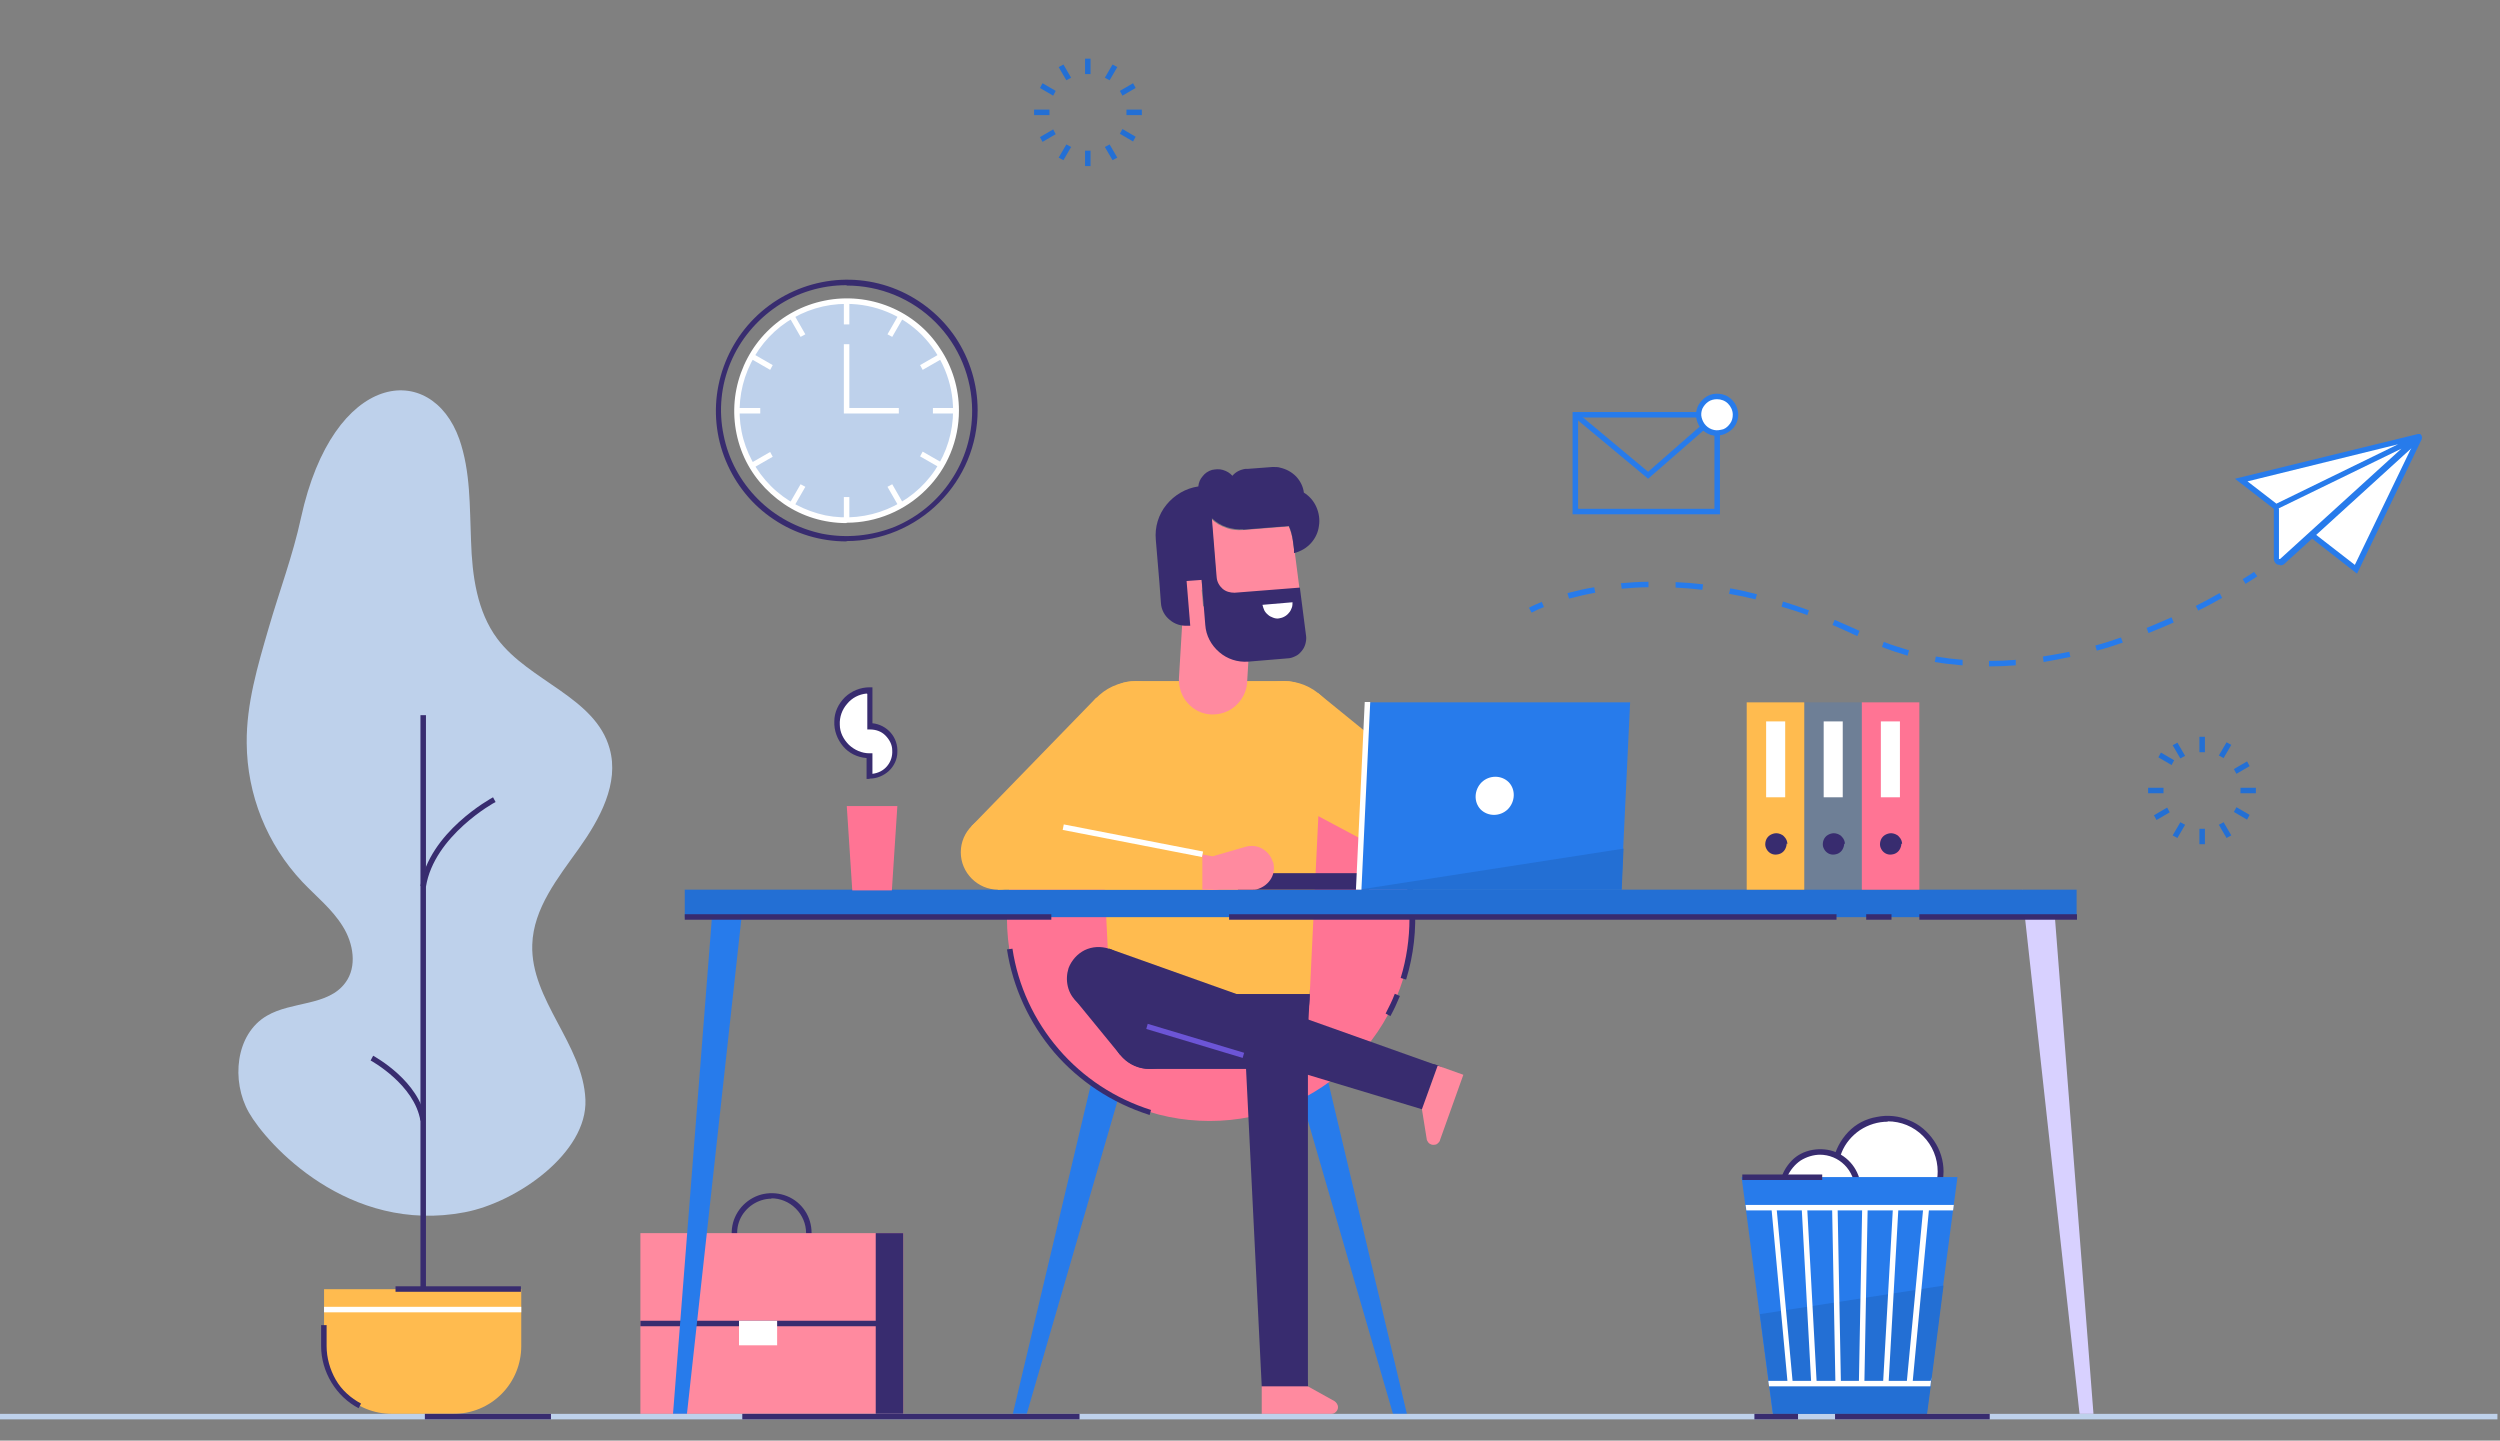 <?xml version="1.0" encoding="UTF-8"?>
<svg id="Layer_1" xmlns="http://www.w3.org/2000/svg" version="1.1" viewBox="0 0 682 393">
  <rect x="0" y="0" width="682" height="393" fill="#808080" stroke="none"/>
  <!-- Generator: Adobe Illustrator 29.1.0, SVG Export Plug-In . SVG Version: 2.1.0 Build 142)  -->
  <defs>
    <style>
      .st0 {
        fill: #fff;
      }

      .st1 {
        fill: #6c55d5;
      }

      .st2 {
        fill: #ffbb4f;
      }

      .st3 {
        fill: #bed1eb;
      }

      .st4 {
        fill: #297ff4;
        isolation: isolate;
        opacity: .2;
      }

      .st5 {
        fill: #236fd4;
      }

      .st6 {
        fill: #ff7494;
      }

      .st7 {
        fill: #277beb;
      }

      .st8 {
        fill: #d8d1ff;
      }

      .st9 {
        fill: #2d314a;
      }

      .st10 {
        fill: #382c6f;
      }

      .st11 {
        fill: #ff8a9f;
      }

      .st12 {
        fill: #6c55d6;
      }
    </style>
  </defs>
  <path class="st7" d="M347.2,272.6l32.8,113.1h3.8l-26.8-113.1h-9.8ZM312.9,272.6l-32.8,113.1h-3.8l26.8-113.1h9.8Z"/>
  <path class="st6" d="M330,305.8c30.5,0,55.3-24.7,55.3-55.3s-24.7-55.3-55.3-55.3-55.3,24.7-55.3,55.3,24.7,55.3,55.3,55.3Z"/>
  <path class="st10" d="M383.5,267.2l-1.4-.4c1.6-5.2,2.4-10.7,2.4-16.2,0-8.1-1.8-16.1-5.2-23.4l1.4-.6c6,12.7,7,27.2,2.9,40.6h0ZM313.4,304.1c-10-3.2-19-9.1-25.8-17-6.8-8-11.3-17.7-12.9-28.1l1.5-.2c1.5,10.1,5.9,19.6,12.6,27.4,6.7,7.8,15.4,13.5,25.2,16.6l-.4,1.4ZM379.3,277.2l-1.3-.7c.9-1.8,1.8-3.5,2.5-5.4l1.4.6c-.8,1.9-1.6,3.7-2.6,5.5h0ZM210.5,347.3c-2.2,0-4.3-.6-6.1-1.8-1.8-1.2-3.2-2.9-4-4.9-.8-2-1-4.2-.6-6.3.4-2.1,1.5-4.1,3-5.6,1.5-1.5,3.5-2.6,5.6-3,2.1-.4,4.3-.2,6.3.6,2,.8,3.7,2.2,4.9,4,1.2,1.8,1.8,3.9,1.8,6.1,0,2.9-1.2,5.7-3.2,7.7-2,2-4.8,3.2-7.7,3.2h0ZM210.5,327c-1.9,0-3.7.6-5.2,1.6-1.5,1-2.8,2.5-3.5,4.2-.7,1.7-.9,3.6-.5,5.4.4,1.8,1.3,3.5,2.6,4.8,1.3,1.3,3,2.2,4.8,2.6,1.8.4,3.7.2,5.4-.5,1.7-.7,3.2-1.9,4.2-3.5,1-1.5,1.6-3.4,1.6-5.2,0-2.5-1-4.9-2.8-6.7-1.8-1.8-4.2-2.8-6.7-2.8h0Z"/>
  <path class="st11" d="M174.7,336.4h71.7v49.3h-71.7v-49.3Z"/>
  <path class="st10" d="M238.9,336.4h7.5v49.3h-7.5v-49.3ZM174.7,360.3h64.2v1.5h-64.2v-1.5Z"/>
  <path class="st0" d="M201.6,360.3h10.4v6.7h-10.4v-6.7Z"/>
  <path class="st10" d="M357.3,271.2c0,3.5-.7,7-2,10.2h-50.5c-1.5-3.7-2.2-7.7-1.9-11.7.2-4,1.3-7.9,3.3-11.4s4.6-6.6,7.8-9c3.2-2.4,7-4,10.9-4.8,3.9-.8,8-.6,11.9.3,3.9,1,7.5,2.8,10.6,5.4,3.1,2.6,5.6,5.8,7.3,9.4,1.7,3.6,2.6,7.6,2.6,11.6h0Z"/>
  <path class="st10" d="M330,278.7c4.1,0,7.5-3.3,7.5-7.5s-3.3-7.5-7.5-7.5-7.5,3.3-7.5,7.5,3.3,7.5,7.5,7.5Z"/>
  <path class="st1" d="M396.1,236.9c4.9-2.7,6.8-8.9,4.1-13.8-2.7-4.9-8.9-6.8-13.8-4.1-4.9,2.7-6.8,8.9-4.1,13.8,2.7,4.9,8.9,6.8,13.8,4.1Z"/>
  <path class="st2" d="M343.2,213.9l43.2,23,11.2-16.9-38-30.9-16.4,24.8Z"/>
  <path class="st2" d="M354.7,215c7.9-2.5,12.3-10.8,9.8-18.7-2.5-7.9-10.8-12.3-18.7-9.8-7.9,2.5-12.3,10.8-9.8,18.7,2.5,7.9,10.8,12.3,18.7,9.8Z"/>
  <path class="st2" d="M318.3,213l-40.2,27.9-13.1-15.5,34.1-35.1,19.2,22.7h0Z"/>
  <path class="st2" d="M324.7,201.7c.5-8.2-5.7-15.3-14-15.8-8.2-.5-15.3,5.7-15.8,14-.5,8.2,5.7,15.3,14,15.8,8.2.5,15.3-5.7,15.8-14Z"/>
  <path class="st10" d="M313.5,291.6c5.6,0,10.2-4.6,10.2-10.2s-4.6-10.2-10.2-10.2-10.2,4.6-10.2,10.2,4.6,10.2,10.2,10.2Z"/>
  <path class="st10" d="M346.6,291.6c5.6,0,10.2-4.6,10.2-10.2s-4.6-10.2-10.2-10.2-10.2,4.6-10.2,10.2,4.6,10.2,10.2,10.2Z"/>
  <path class="st2" d="M360.9,196.8l-3.6,74.4h-54.5l-3.6-74.4c0-1.4.1-2.8.6-4.2.5-1.3,1.2-2.5,2.2-3.6,1-1,2.2-1.8,3.5-2.4,1.3-.6,2.7-.8,4.1-.8h40.9c1.4,0,2.8.3,4.1.9,1.3.6,2.5,1.4,3.5,2.4,1,1,1.7,2.2,2.2,3.6.5,1.3.7,2.7.6,4.2h0Z"/>
  <path class="st10" d="M357.3,271.2l-.5,10.2v.5c-.1,2.6-1.3,5.1-3.1,6.9-1.9,1.8-4.4,2.8-7,2.8h-33c-2.6,0-5.1-1-7-2.8-1.9-1.8-3-4.3-3.2-6.9v-.5l-.5-10.2h54.4Z"/>
  <path class="st10" d="M355.1,382.6c2.4-2.5,2.3-6.5-.2-8.9-2.5-2.4-6.5-2.3-8.9.2-2.4,2.5-2.3,6.5.2,8.9,2.5,2.4,6.5,2.3,8.9-.2Z"/>
  <path class="st10" d="M348.2,291.8c4.8,0,8.6-3.9,8.6-8.6s-3.9-8.6-8.6-8.6-8.6,3.9-8.6,8.6,3.9,8.6,8.6,8.6Z"/>
  <path class="st10" d="M344.2,378.2l-4.7-95.1h17.3v95.1h-12.6Z"/>
  <path class="st11" d="M363.2,385.7h-19v-7.5h12.6l7.2,4c.3.2.5.4.7.7.2.3.3.6.3,1,0,.5-.2.9-.6,1.3s-.8.5-1.3.5h0Z"/>
  <path class="st10" d="M396.2,298c.8-3.4-1.3-6.8-4.7-7.6-3.4-.8-6.8,1.3-7.6,4.7-.8,3.4,1.3,6.8,4.7,7.6s6.8-1.3,7.6-4.7Z"/>
  <path class="st10" d="M302.6,258.8c1.6.6,3,1.6,4,3,1,1.4,1.6,3,1.7,4.7,0,1.7-.3,3.4-1.2,4.9-.9,1.5-2.2,2.6-3.7,3.4-1.5.7-3.3,1-5,.7-1.7-.2-3.3-1-4.5-2.1-1.3-1.1-2.2-2.6-2.6-4.3-.4-1.7-.3-3.4.2-5,.8-2.1,2.4-3.9,4.4-4.9,2.1-1,4.4-1.1,6.6-.4h0Z"/>
  <path class="st10" d="M387.9,302.6l-91.1-27.5,5.8-16.3,89.6,31.9-4.2,11.9Z"/>
  <path class="st11" d="M392.8,311.1l6.4-17.9-7-2.5-4.3,11.9,1.3,8.1c0,.3.2.6.4.9.2.3.5.5.8.6.5.2,1,.1,1.4,0,.4-.2.8-.6,1-1h0Z"/>
  <path class="st10" d="M305.6,287.8l-12.6-15.4,12.5-11.9,14.8,13.3-14.7,14h0Z"/>
  <path class="st7" d="M203.1,242.7l-.8,7.5-14.9,135.5h-3.8l11.2-142.9h8.3Z"/>
  <path class="st8" d="M551.6,242.7l.8,7.5,14.9,135.5h3.8l-11.1-142.9h-8.3Z"/>
  <path class="st5" d="M186.8,242.7h379.7v7.5H186.8v-7.5Z"/>
  <path class="st2" d="M272.3,242.7c5.6,0,10.2-4.6,10.2-10.2s-4.6-10.2-10.2-10.2-10.2,4.6-10.2,10.2,4.6,10.2,10.2,10.2Z"/>
  <path class="st10" d="M337.7,238.2h35.8v4.5h-35.8v-4.5Z"/>
  <path class="st7" d="M444.7,191.6l-1.9,39.9-.5,11.2h-71.7l2.4-51.1h71.7Z"/>
  <path class="st0" d="M411.3,220.8c2.1-2.1,2.2-5.4.3-7.4-2-2-5.3-2-7.4,0-2.1,2.1-2.2,5.4-.3,7.4,2,2,5.3,2,7.4,0Z"/>
  <path class="st5" d="M442.9,231.5l-.5,11.2h-71.7l72.2-11.2Z"/>
  <path class="st11" d="M323.9,161.2l4.1-.3-.3-4.1c0-1.1-.6-2.1-1.4-2.8s-1.9-1-3-1c-.5,0-1.1.2-1.5.4-.5.2-.9.6-1.2,1-.3.4-.6.9-.8,1.4-.2.5-.2,1-.2,1.6,0,1.1.6,2.1,1.4,2.8.8.7,1.9,1,3,1h0Z"/>
  <path class="st10" d="M347,127.5l-6.6.5,6.6-.5h0Z"/>
  <path class="st11" d="M341.6,166.2l-13.4-.8-.6-7-4.1.3.5,6.5h-1.2c0,0-1.2,20.1-1.2,20.1,0,2.4.8,4.8,2.5,6.6,1.6,1.8,3.9,2.9,6.3,3,2.4.1,4.8-.7,6.6-2.3,1.8-1.6,3-3.8,3.2-6.2l1.2-20.2ZM353,149.9l-.3-2.3c-.2-1.4-.6-2.7-1.1-4l-12.5,1c-1.6.1-3.2,0-4.6-.6-1.5-.5-2.9-1.3-4-2.4l1.3,16.2c.1,1.2.7,2.3,1.6,3.1.9.8,2.1,1.1,3.3,1.1l17.8-1.4-1.2-9.3v-1.2Z"/>
  <path class="st10" d="M339.1,144.5l12.5-1c.6,1.3.9,2.6,1.1,4l.3,2.3v1.1c1.9-.5,3.4-1.4,4.6-2.7,1.2-1.3,2-3,2.2-4.7.3-1.8,0-3.6-.7-5.2-.7-1.6-1.9-3-3.4-3.9-.2-1.7-1-3.2-2.1-4.4-1.2-1.2-2.6-2-4.3-2.4-.6-.2-1.2-.2-1.8-.2h-.4l-6.6.5h-.7c-1.4.2-2.7.8-3.6,1.9-.7-.8-1.6-1.3-2.6-1.6-1-.3-2-.2-3,0-1,.3-1.9.9-2.5,1.7-.7.8-1.1,1.7-1.2,2.8-3.4.5-6.5,2.3-8.7,5-2.2,2.7-3.2,6.1-2.9,9.5l1,11.9.4,5.4c.1,1.8,1,3.5,2.4,4.6,1.4,1.2,3.1,1.7,4.9,1.6h.7s-1-12.2-1-12.2l4.1-.3,1,12.3c.2,2.9,1.6,5.5,3.8,7.4s5,2.8,7.9,2.6l10.8-.9c.7,0,1.5-.3,2.1-.6.7-.3,1.2-.8,1.7-1.4.5-.6.8-1.2,1-1.9.2-.7.3-1.5.2-2.2l-1.7-13.2-17.8,1.4c-1.2,0-2.4-.3-3.3-1.1-.9-.8-1.5-1.9-1.6-3.1l-1.3-16.1c1.2,1.1,2.5,1.9,4,2.4,1.5.5,3.1.7,4.6.6h0Z"/>
  <path class="st11" d="M335.4,237c.3.8.3,1.8,0,2.6-.3.8-.8,1.6-1.5,2.2-.7.6-1.5.9-2.4,1-.9,0-1.8,0-2.6-.5-.8-.4-1.4-1.1-1.8-1.8-.4-.8-.6-1.7-.5-2.6,0-.9.4-1.7,1-2.4.6-.7,1.3-1.2,2.2-1.4,1.1-.3,2.4-.2,3.4.4,1,.6,1.8,1.5,2.2,2.6Z"/>
  <path class="st2" d="M274.2,222.5l57.7,11.3-.9,8.9h-58.8l1.9-20.2Z"/>
  <path class="st11" d="M347.2,235.1c-.4-1.5-1.5-2.8-2.9-3.6-1.4-.8-3-.9-4.5-.5l-9,2.6-2.8-.5v9.6h13.5c.6,0,1.1,0,1.7-.2,1.5-.5,2.8-1.5,3.6-2.9.8-1.4.9-3,.5-4.5h0Z"/>
  <path class="st2" d="M295.6,223.3h8.5v8.5h-8.5v-8.5Z"/>
  <path class="st0" d="M289.9,226.4l.3-1.5,38,7.4-.3,1.5-38-7.4Z"/>
  <path class="st12" d="M312.7,280.7l.4-1.4,26.3,7.9-.4,1.4-26.3-7.9Z"/>
  <path class="st3" d="M82.1,141.3c-2.2,10.2-5.9,20-8.8,30-3,10.3-6.1,20.7-6,31.4.1,14.1,5.5,27.6,15.2,37.9,3.8,4,8.1,7.4,11,12.1,2.9,4.6,4,11,.7,15.4-4.7,6.4-14.6,5-21.4,9-8.6,5-9.8,17.8-4.9,26.4,4.9,8.6,27.1,33.3,58.9,27.2,14.2-2.7,33.5-16.2,32.9-30.7-.6-15.1-15-27.2-14.5-42.3.3-9.9,7-18.2,12.7-26.2,5.7-8,11.1-17.8,8.4-27.3-3.9-14-21.9-18.3-30.6-29.9-5.6-7.5-6.9-17.3-7.2-26.7-.4-9.4-.1-18.9-3.2-27.8-7.6-21.4-34.4-18.9-43.2,21.5Z"/>
  <path class="st10" d="M114.7,195.1h1.5v162.2h-1.5v-162.2Z"/>
  <path class="st10" d="M116.2,241.9l-1.5-.2c2.4-14.7,19.1-23.8,19.8-24.2l.7,1.3c-.2,0-16.8,9.2-19,23.1ZM114.7,305.8c-1.6-9.9-13.4-16.4-13.6-16.5l.7-1.3c.5.3,12.6,6.9,14.3,17.5l-1.5.2Z"/>
  <path class="st2" d="M88.4,351.7h53.8v15.5c0,4.9-1.9,9.6-5.4,13.1-3.5,3.5-8.2,5.4-13.1,5.4h-16.8c-4.9,0-9.6-1.9-13.1-5.4-3.5-3.5-5.4-8.2-5.4-13.1v-15.5Z"/>
  <path class="st10" d="M97.9,384.2c-3.1-1.6-5.7-4.1-7.5-7.1s-2.8-6.4-2.8-9.9v-5.7h1.5v5.7c0,3.2.9,6.4,2.5,9.2s4.1,5,6.9,6.5l-.7,1.3Z"/>
  <path class="st0" d="M88.4,356.5h53.8v1.5h-53.8v-1.5Z"/>
  <path class="st3" d="M0,385.7h681.3v1.5H0v-1.5Z"/>
  <path class="st10" d="M107.9,350.9h34.2v1.5h-34.2v-1.5Z"/>
  <path class="st0" d="M352.6,164.2c0,.5,0,1.1-.2,1.6-.2.5-.4,1-.8,1.4-.3.4-.8.8-1.2,1-.5.3-1,.4-1.5.5s-1.1,0-1.6-.2c-.5-.2-1-.4-1.4-.8-.4-.3-.8-.8-1-1.2-.2-.5-.4-1-.5-1.5l8.2-.7Z"/>
  <path class="st0" d="M529.2,321.9c1.3-7.9-4-15.3-11.9-16.5-7.9-1.3-15.3,4-16.5,11.9-1.3,7.9,4,15.3,11.9,16.5,7.9,1.3,15.3-4,16.5-11.9Z"/>
  <path class="st10" d="M515,334.8c-3,0-5.9-.9-8.4-2.6-2.5-1.7-4.4-4-5.6-6.8-1.1-2.8-1.4-5.8-.9-8.8.6-2.9,2-5.6,4.1-7.8s4.8-3.6,7.8-4.1c2.9-.6,6-.3,8.8.9,2.8,1.1,5.1,3.1,6.8,5.6,1.7,2.5,2.6,5.4,2.6,8.4,0,4-1.6,7.9-4.4,10.7-2.8,2.8-6.7,4.4-10.7,4.4h0ZM515,306c-2.7,0-5.3.8-7.6,2.3-2.2,1.5-4,3.6-5,6.1-1,2.5-1.3,5.2-.8,7.9.5,2.6,1.8,5.1,3.7,7,1.9,1.9,4.3,3.2,7,3.7,2.6.5,5.4.3,7.9-.8,2.5-1,4.6-2.8,6.1-5,1.5-2.2,2.3-4.9,2.3-7.6,0-3.6-1.4-7.1-4-9.7-2.6-2.6-6-4-9.7-4h0Z"/>
  <path class="st0" d="M500.6,334.2c5.3-2.2,7.8-8.3,5.6-13.6-2.2-5.3-8.3-7.8-13.6-5.6-5.3,2.2-7.8,8.3-5.6,13.6,2.2,5.3,8.3,7.8,13.6,5.6Z"/>
  <path class="st10" d="M496.6,335.7c-2.2,0-4.4-.6-6.2-1.9-1.8-1.2-3.3-3-4.1-5-.8-2-1.1-4.3-.6-6.4.4-2.2,1.5-4.1,3-5.7s3.5-2.6,5.7-3c2.2-.4,4.4-.2,6.4.6,2,.8,3.8,2.3,5,4.1,1.2,1.8,1.9,4,1.9,6.2,0,2.9-1.2,5.8-3.3,7.9s-4.9,3.3-7.9,3.3h0ZM496.6,315c-1.9,0-3.8.6-5.4,1.6-1.6,1.1-2.8,2.6-3.6,4.3-.7,1.8-.9,3.7-.6,5.6.4,1.9,1.3,3.6,2.6,4.9,1.3,1.3,3.1,2.3,4.9,2.6,1.9.4,3.8.2,5.6-.5,1.8-.7,3.3-2,4.3-3.5,1.1-1.6,1.6-3.4,1.6-5.4,0-2.6-1-5-2.8-6.8-1.8-1.8-4.2-2.8-6.8-2.8h0Z"/>
  <path class="st7" d="M534,321.1l-1,7.5-.2,1.5-2.7,20.5-3.2,25-.3,2.5-1,7.5h-42l-1-7.5-.2-1.5-2.4-18.2-3.7-28.3-.2-1.5-1-7.5h58.8Z"/>
  <path class="st6" d="M507.9,191.6h15.7v51.1h-15.7v-51.1Z"/>
  <path class="st0" d="M513.1,196.8h5.2v20.7h-5.2v-20.7Z"/>
  <path class="st10" d="M518.7,230.1c0,.6-.2,1.2-.5,1.7-.3.5-.8.9-1.3,1.1-.5.2-1.2.3-1.7.2-.6-.1-1.1-.4-1.5-.8-.4-.4-.7-1-.8-1.5-.1-.6,0-1.2.2-1.7s.6-1,1.1-1.3c.5-.3,1.1-.5,1.7-.5s1.6.3,2.1.9c.6.6.9,1.3.9,2.1Z"/>
  <path class="st4" d="M492.2,191.6h15.7v51.1h-15.7v-51.1Z"/>
  <path class="st0" d="M497.5,196.8h5.2v20.7h-5.2v-20.7Z"/>
  <path class="st10" d="M503.1,230.1c0,.6-.2,1.2-.5,1.7-.3.5-.8.9-1.3,1.1-.5.2-1.2.3-1.7.2-.6-.1-1.1-.4-1.5-.8-.4-.4-.7-1-.8-1.5-.1-.6,0-1.2.2-1.7.2-.5.6-1,1.1-1.3.5-.3,1.1-.5,1.7-.5s1.6.3,2.1.9c.6.6.9,1.3.9,2.1Z"/>
  <path class="st2" d="M476.5,191.6h15.7v51.1h-15.7v-51.1Z"/>
  <path class="st0" d="M481.8,196.8h5.2v20.7h-5.2v-20.7Z"/>
  <path class="st10" d="M487.4,230.1c0,.6-.2,1.2-.5,1.7-.3.5-.8.9-1.3,1.1-.5.2-1.2.3-1.7.2-.6-.1-1.1-.4-1.5-.8-.4-.4-.7-1-.8-1.5-.1-.6,0-1.2.2-1.7s.6-1,1.1-1.3c.5-.3,1.1-.5,1.7-.5s1.6.3,2.1.9c.6.6.9,1.3.9,2.1h0ZM230.9,147.7c-7.1,0-14-2.1-19.8-6-5.9-3.9-10.4-9.5-13.1-16-2.7-6.5-3.4-13.7-2-20.6s4.8-13.3,9.8-18.3c5-5,11.4-8.4,18.3-9.8,6.9-1.4,14.1-.7,20.6,2,6.5,2.7,12.1,7.3,16,13.1,3.9,5.9,6,12.8,6,19.8,0,9.5-3.8,18.5-10.5,25.2s-15.8,10.5-25.2,10.5h0ZM230.9,77.8c-6.8,0-13.4,2-19,5.8-5.6,3.8-10,9.1-12.6,15.3-2.6,6.2-3.3,13.1-1.9,19.8,1.3,6.6,4.6,12.7,9.4,17.5,4.8,4.8,10.9,8,17.5,9.4,6.6,1.3,13.5.6,19.8-1.9,6.2-2.6,11.6-7,15.3-12.6,3.8-5.6,5.8-12.2,5.8-19,0-9.1-3.6-17.8-10-24.2-6.4-6.4-15.1-10-24.2-10Z"/>
  <path class="st3" d="M230.9,141.9c16.5,0,29.9-13.4,29.9-29.9s-13.4-29.9-29.9-29.9-29.9,13.4-29.9,29.9,13.4,29.9,29.9,29.9Z"/>
  <path class="st0" d="M230.9,142.7c-6.1,0-12-1.8-17-5.2-5-3.4-9-8.1-11.3-13.7-2.3-5.6-2.9-11.8-1.7-17.7,1.2-5.9,4.1-11.4,8.4-15.7,4.3-4.3,9.7-7.2,15.7-8.4,5.9-1.2,12.1-.6,17.7,1.7,5.6,2.3,10.4,6.2,13.7,11.3,3.4,5,5.2,11,5.2,17,0,8.1-3.2,15.9-9,21.6-5.7,5.7-13.5,9-21.6,9h0ZM230.9,82.9c-5.8,0-11.4,1.7-16.2,4.9-4.8,3.2-8.5,7.8-10.7,13.1-2.2,5.3-2.8,11.2-1.7,16.8,1.1,5.6,3.9,10.8,8,14.9,4.1,4.1,9.3,6.8,14.9,8,5.6,1.1,11.5.5,16.8-1.7,5.3-2.2,9.9-5.9,13.1-10.7,3.2-4.8,4.9-10.4,4.9-16.2,0-7.7-3.1-15.1-8.5-20.6-5.5-5.5-12.9-8.5-20.6-8.5h0Z"/>
  <path class="st0" d="M230.2,82.2h1.5v6.3h-1.5v-6.3Z"/>
  <path class="st0" d="M230.2,135.6h1.5v6.3h-1.5v-6.3Z"/>
  <path class="st9" d="M216,86.2l3.1,5.4-3.1-5.4Z"/>
  <path class="st0" d="M215.3,86.5l1.3-.7,3.1,5.4-1.3.7-3.1-5.4Z"/>
  <path class="st9" d="M242.7,132.5l3.1,5.4-3.1-5.4Z"/>
  <path class="st0" d="M242.1,132.8l1.3-.7,3.1,5.4-1.3.7-3.1-5.4Z"/>
  <path class="st9" d="M205.1,97.1l5.4,3.2-5.4-3.2Z"/>
  <path class="st0" d="M204.7,97.8l.7-1.3,5.4,3.1-.7,1.3-5.4-3.1Z"/>
  <path class="st9" d="M251.4,123.8l5.4,3.1-5.4-3.1Z"/>
  <path class="st0" d="M251,124.5l.7-1.3,5.4,3.1-.7,1.3-5.4-3.1Z"/>
  <path class="st0" d="M201.1,111.3h6.3v1.5h-6.3v-1.5Z"/>
  <path class="st0" d="M254.5,111.3h6.3v1.5h-6.3v-1.5Z"/>
  <path class="st9" d="M205.1,127l5.4-3.1-5.4,3.1Z"/>
  <path class="st0" d="M204.7,126.4l5.4-3.1.7,1.3-5.4,3.1-.7-1.3Z"/>
  <path class="st9" d="M251.4,100.3l5.4-3.2-5.4,3.2Z"/>
  <path class="st0" d="M251,99.6l5.4-3.1.7,1.3-5.4,3.1-.7-1.3Z"/>
  <path class="st9" d="M216,137.9l3.1-5.4-3.1,5.4Z"/>
  <path class="st0" d="M215.3,137.5l3.1-5.4,1.3.7-3.1,5.4-1.3-.7Z"/>
  <path class="st9" d="M242.7,91.6l3.1-5.4-3.1,5.4Z"/>
  <path class="st0" d="M242.1,91.2l3.1-5.4,1.3.7-3.1,5.4-1.3-.7Z"/>
  <path class="st0" d="M245.1,112.8h-14.9v-18.9h1.5v17.4h13.5v1.5Z"/>
  <path class="st6" d="M243.3,242.9h-10.8l-1.5-23h13.8l-1.5,23h0Z"/>
  <path class="st0" d="M244,205c0,.9-.2,1.8-.5,2.6-.3.8-.8,1.6-1.5,2.2-.6.6-1.4,1.1-2.2,1.5-.8.3-1.7.5-2.6.5v-5.6c-2.3,0-4.5-1-6.1-2.7-1.6-1.7-2.5-3.9-2.5-6.2s.9-4.5,2.5-6.2c1.6-1.7,3.8-2.6,6.1-2.7v9.7c1.8,0,3.6.7,4.8,2,1.3,1.3,2,3,2,4.8h0Z"/>
  <path class="st10" d="M237.1,212.5h-.7v-5.7c-2.5-.2-4.8-1.3-6.4-3.2-1.6-1.9-2.5-4.3-2.4-6.8,0-2.5,1.1-4.8,2.9-6.6,1.8-1.7,4.2-2.7,6.7-2.7h.8v9.8c1.9.2,3.7,1.1,5,2.6,1.3,1.5,1.9,3.4,1.8,5.3,0,1.9-.9,3.8-2.3,5.1-1.4,1.3-3.3,2.1-5.2,2.1h0ZM236.4,189.2c-2.1.2-4,1.2-5.3,2.8-1.4,1.6-2.1,3.6-2,5.7,0,2.1,1,4,2.5,5.5,1.5,1.4,3.5,2.3,5.6,2.3h.8v5.6c1.6-.2,3-.9,4-2.1,1-1.2,1.5-2.7,1.4-4.3,0-1.6-.8-3-1.9-4.1-1.1-1.1-2.6-1.6-4.2-1.6h-.7v-9.7Z"/>
  <path class="st5" d="M530.2,350.7l-3.2,25-.3,2.5-1,7.5h-42l-1-7.5-.2-1.5-2.4-18.2,50.1-7.8h0Z"/>
  <path class="st0" d="M489.1,377.3h-1.5c0,.1,0-.7,0-.7l-4.3-46.5v-.7c0,0,1.4-.1,1.4-.1v.8c0,0,4.3,46.5,4.3,46.5v.7ZM491.5,329.5h1.5c0,0,2.6,47.9,2.6,47.9h-1.5c0,0-2.6-47.9-2.6-47.9ZM499.8,329.4h1.5s.9,48,.9,48h-1.5s-.9-48-.9-48ZM507.1,377.4l.9-48h1.5s-.9,48-.9,48h-1.5ZM513.7,377.3l2.7-48h1.5c0,0-2.7,48.1-2.7,48.1h-1.5ZM526.2,329.5v.7c0,0-4.4,46.5-4.4,46.5v.8c0,0-1.6-.1-1.6-.1v-.7c0,0,4.4-46.5,4.4-46.5v-.8c0,0,1.6.1,1.6.1Z"/>
  <path class="st0" d="M476.2,328.7l.2,1.5h56.4l.2-1.5h-56.8ZM526.8,376.7h-44.4l.2,1.5h44l.3-2.5-.2,1Z"/>
  <path class="st0" d="M369.9,242.7l2.4-51.2h1.5c0,0-2.4,51.2-2.4,51.2h-1.5Z"/>
  <path class="st10" d="M186.8,249.4h100v1.5h-100v-1.5Z"/>
  <path class="st10" d="M335.3,249.4h165.7v1.5h-165.7v-1.5Z"/>
  <path class="st10" d="M523.6,249.4h43v1.5h-43v-1.5Z"/>
  <path class="st10" d="M509.1,249.4h6.9v1.5h-6.9v-1.5Z"/>
  <path class="st10" d="M475.3,320.4h21.8v1.5h-21.8v-1.5Z"/>
  <path class="st10" d="M500.6,385.7h42.2v1.5h-42.2v-1.5Z"/>
  <path class="st10" d="M202.5,385.7h92v1.5h-92v-1.5Z"/>
  <path class="st10" d="M115.9,385.7h34.4v1.5h-34.4v-1.5Z"/>
  <path class="st10" d="M478.6,385.7h11.9v1.5h-11.9v-1.5Z"/>
  <path class="st0" d="M660,119.3l-17.3,36-12.1-9.4,28.8-26.2h0c0,0-38.5,18.7-38.5,18.7l-9.5-7.4,48.4-11.9s0,0,0,0c0,0,0,0,0,0,0,0,0,0,0,0,0,0,0,0,0,0h0Z"/>
  <path class="st7" d="M643,156.5l-13.6-10.6,25.8-23.5-34.4,16.8-11.1-8.6,49.9-12.2c.2,0,.3,0,.5,0,.2,0,.3.1.4.3.1.1.2.3.2.5s0,.4,0,.5l-17.7,36.8ZM631.7,145.8l10.7,8.3,15.5-32.1-26.2,23.8ZM613.1,131.3l7.9,6.1,33.2-16.2-41,10.1Z"/>
  <path class="st0" d="M659.4,119.6l-28.8,26.2-8,7.2c-.1.1-.3.2-.5.2-.2,0-.4,0-.5,0-.2,0-.3-.2-.4-.4-.1-.2-.2-.3-.2-.5v-14l38.4-18.8s0,0,0,0Z"/>
  <path class="st7" d="M622,154.1c-.2,0-.5,0-.7-.1-.3-.1-.6-.4-.7-.6-.2-.3-.3-.6-.3-.9v-14.5l.4-.2,39-19,.8,1-.5.5-36.8,33.5c-.3.3-.8.5-1.2.4ZM621.7,138.8v13.6s0,0,0,.1c0,0,0,0,.1,0,0,0,0,0,.1,0s0,0,.1,0l33.1-30.1-33.5,16.3Z"/>
  <path class="st7" d="M612.6,159.3l-.8-1.3c2-1.2,3.1-2,3.1-2l.9,1.2s-1.1.8-3.1,2h0ZM542.6,181.8v-1.5c2.4,0,4.9-.1,7.3-.3v1.5c-2.4.2-4.9.3-7.3.3ZM535.2,181.5c-2.5-.2-5-.5-7.4-.9l.3-1.5c2.4.4,4.8.7,7.3.9v1.5ZM557.5,180.6l-.2-1.5c2.4-.4,4.8-.8,7.2-1.3l.3,1.4c-2.4.5-4.9,1-7.3,1.4ZM520.5,178.9c-2.4-.7-4.8-1.5-7.1-2.4l.5-1.4c2.2.9,4.6,1.6,6.9,2.3l-.4,1.4ZM572,177.5l-.4-1.4c2.3-.6,4.7-1.4,7-2.2l.5,1.4c-2.3.8-4.7,1.6-7.1,2.2h0ZM506.6,173.5c-2.2-1-4.5-2.1-6.7-3l.6-1.4c2.2,1,4.5,2,6.8,3l-.6,1.4ZM586.1,172.7l-.5-1.4c2.2-.9,4.5-1.9,6.8-2.9l.6,1.4c-2.3,1-4.6,2-6.9,2.9h0ZM493,167.8c-2.3-.9-4.7-1.6-7-2.3l.4-1.4c2.3.7,4.7,1.5,7.1,2.4l-.5,1.4ZM599.7,166.6l-.7-1.3c2.2-1.1,4.4-2.3,6.5-3.5l.7,1.3c-2.1,1.2-4.3,2.4-6.6,3.5ZM478.9,163.5c-2.4-.6-4.8-1.1-7.2-1.5l.3-1.5c2.4.4,4.9,1,7.3,1.6l-.4,1.4ZM428,163.2l-.4-1.4c2.3-.6,4.8-1.2,7.3-1.6l.3,1.5c-2.4.4-4.8,1-7.1,1.6h0ZM464.4,160.9c-2.5-.3-4.9-.5-7.3-.6v-1.5c2.5.1,5,.3,7.5.6l-.2,1.5ZM442.4,160.6l-.2-1.5c2.4-.2,5-.4,7.5-.4v1.5c-2.4,0-4.9.2-7.3.4h0ZM417.8,167.1l-.7-1.3s1.2-.7,3.5-1.6l.6,1.4c-1.1.4-2.2.9-3.3,1.5h0Z"/>
  <path class="st7" d="M469.2,140.3h-40.2v-27.9h40.2v27.9ZM430.5,138.8h37.2v-24.9h-37.2v24.9Z"/>
  <path class="st7" d="M449.6,130.6l-20.3-16.9,1-1.1,19.3,16.1,18.4-16.1,1,1.1-19.4,16.9h0Z"/>
  <path class="st0" d="M473.4,113.1c0,1-.3,2-.8,2.8-.5.8-1.3,1.5-2.2,1.8-.9.4-1.9.5-2.9.3-1-.2-1.9-.7-2.6-1.4-.7-.7-1.2-1.6-1.4-2.6-.2-1,0-2,.3-2.9.4-.9,1-1.7,1.8-2.2.8-.6,1.8-.8,2.8-.8s2.6.5,3.5,1.5c.9.9,1.5,2.2,1.5,3.5h0Z"/>
  <path class="st7" d="M468.4,118.9c-1.1,0-2.2-.3-3.2-1-.9-.6-1.7-1.5-2.1-2.6-.4-1-.6-2.2-.3-3.3.2-1.1.8-2.1,1.6-2.9.8-.8,1.8-1.4,2.9-1.6,1.1-.2,2.3-.1,3.3.3,1.1.4,1.9,1.2,2.6,2.1.6.9,1,2.1,1,3.2,0,1.5-.6,3-1.7,4s-2.5,1.7-4,1.7h0ZM468.4,108.9c-.8,0-1.7.2-2.4.7-.7.5-1.2,1.1-1.6,1.9-.3.8-.4,1.6-.2,2.4.2.8.6,1.6,1.2,2.2.6.6,1.3,1,2.2,1.2.8.2,1.7,0,2.5-.2.8-.3,1.4-.9,1.9-1.6.5-.7.7-1.5.7-2.4,0-1.1-.5-2.2-1.3-3-.8-.8-1.9-1.2-3-1.2h0Z"/>
  <path class="st5" d="M600,201h1.5v4.2h-1.5v-4.2ZM600,226.1h1.5v4.2h-1.5v-4.2ZM592.7,203.3l1.3-.7,2.1,3.6-1.3.7-2.1-3.6ZM605.3,225l1.3-.7,2.1,3.6-1.3.7-2.1-3.6ZM588.8,206.6l.7-1.3,3.6,2.1-.7,1.3-3.6-2.1ZM609.4,221.5l.7-1.3,3.6,2.1-.7,1.3-3.6-2.1Z"/>
  <path class="st5" d="M586,214.9h4.2v1.5h-4.2v-1.5ZM611.2,214.9h4.2v1.5h-4.2v-1.5Z"/>
  <path class="st5" d="M587.6,222.4l3.6-2.1.7,1.3-3.6,2.1-.7-1.3ZM609.4,209.8l3.6-2.1.7,1.3-3.6,2.1-.7-1.3Z"/>
  <path class="st5" d="M592.7,227.9l2.1-3.6,1.3.7-2.1,3.6-1.3-.7ZM605.3,206.1l2.1-3.6,1.3.7-2.1,3.6-1.3-.7Z"/>
  <path class="st5" d="M296,16h1.5v4.2h-1.5v-4.2ZM296,41.1h1.5v4.2h-1.5v-4.2ZM288.8,18.3l1.3-.7,2.1,3.6-1.3.7-2.1-3.6ZM301.4,40.1l1.3-.7,2.1,3.6-1.3.7-2.1-3.6ZM283.7,24l.7-1.3,3.6,2.1-.7,1.3-3.6-2.1ZM305.5,36.5l.7-1.3,3.6,2.1-.7,1.3-3.6-2.1Z"/>
  <path class="st5" d="M282.1,29.9h4.2v1.5h-4.2v-1.5ZM307.3,29.9h4.2v1.5h-4.2v-1.5Z"/>
  <path class="st5" d="M283.7,37.4l3.6-2.1.7,1.3-3.6,2.1-.7-1.3ZM305.5,24.8l3.6-2.1.7,1.3-3.6,2.1-.7-1.3Z"/>
  <path class="st5" d="M288.8,43l2.1-3.6,1.3.7-2.1,3.6-1.3-.7ZM301.4,21.2l2.1-3.6,1.3.7-2.1,3.6-1.3-.7Z"/>
</svg>